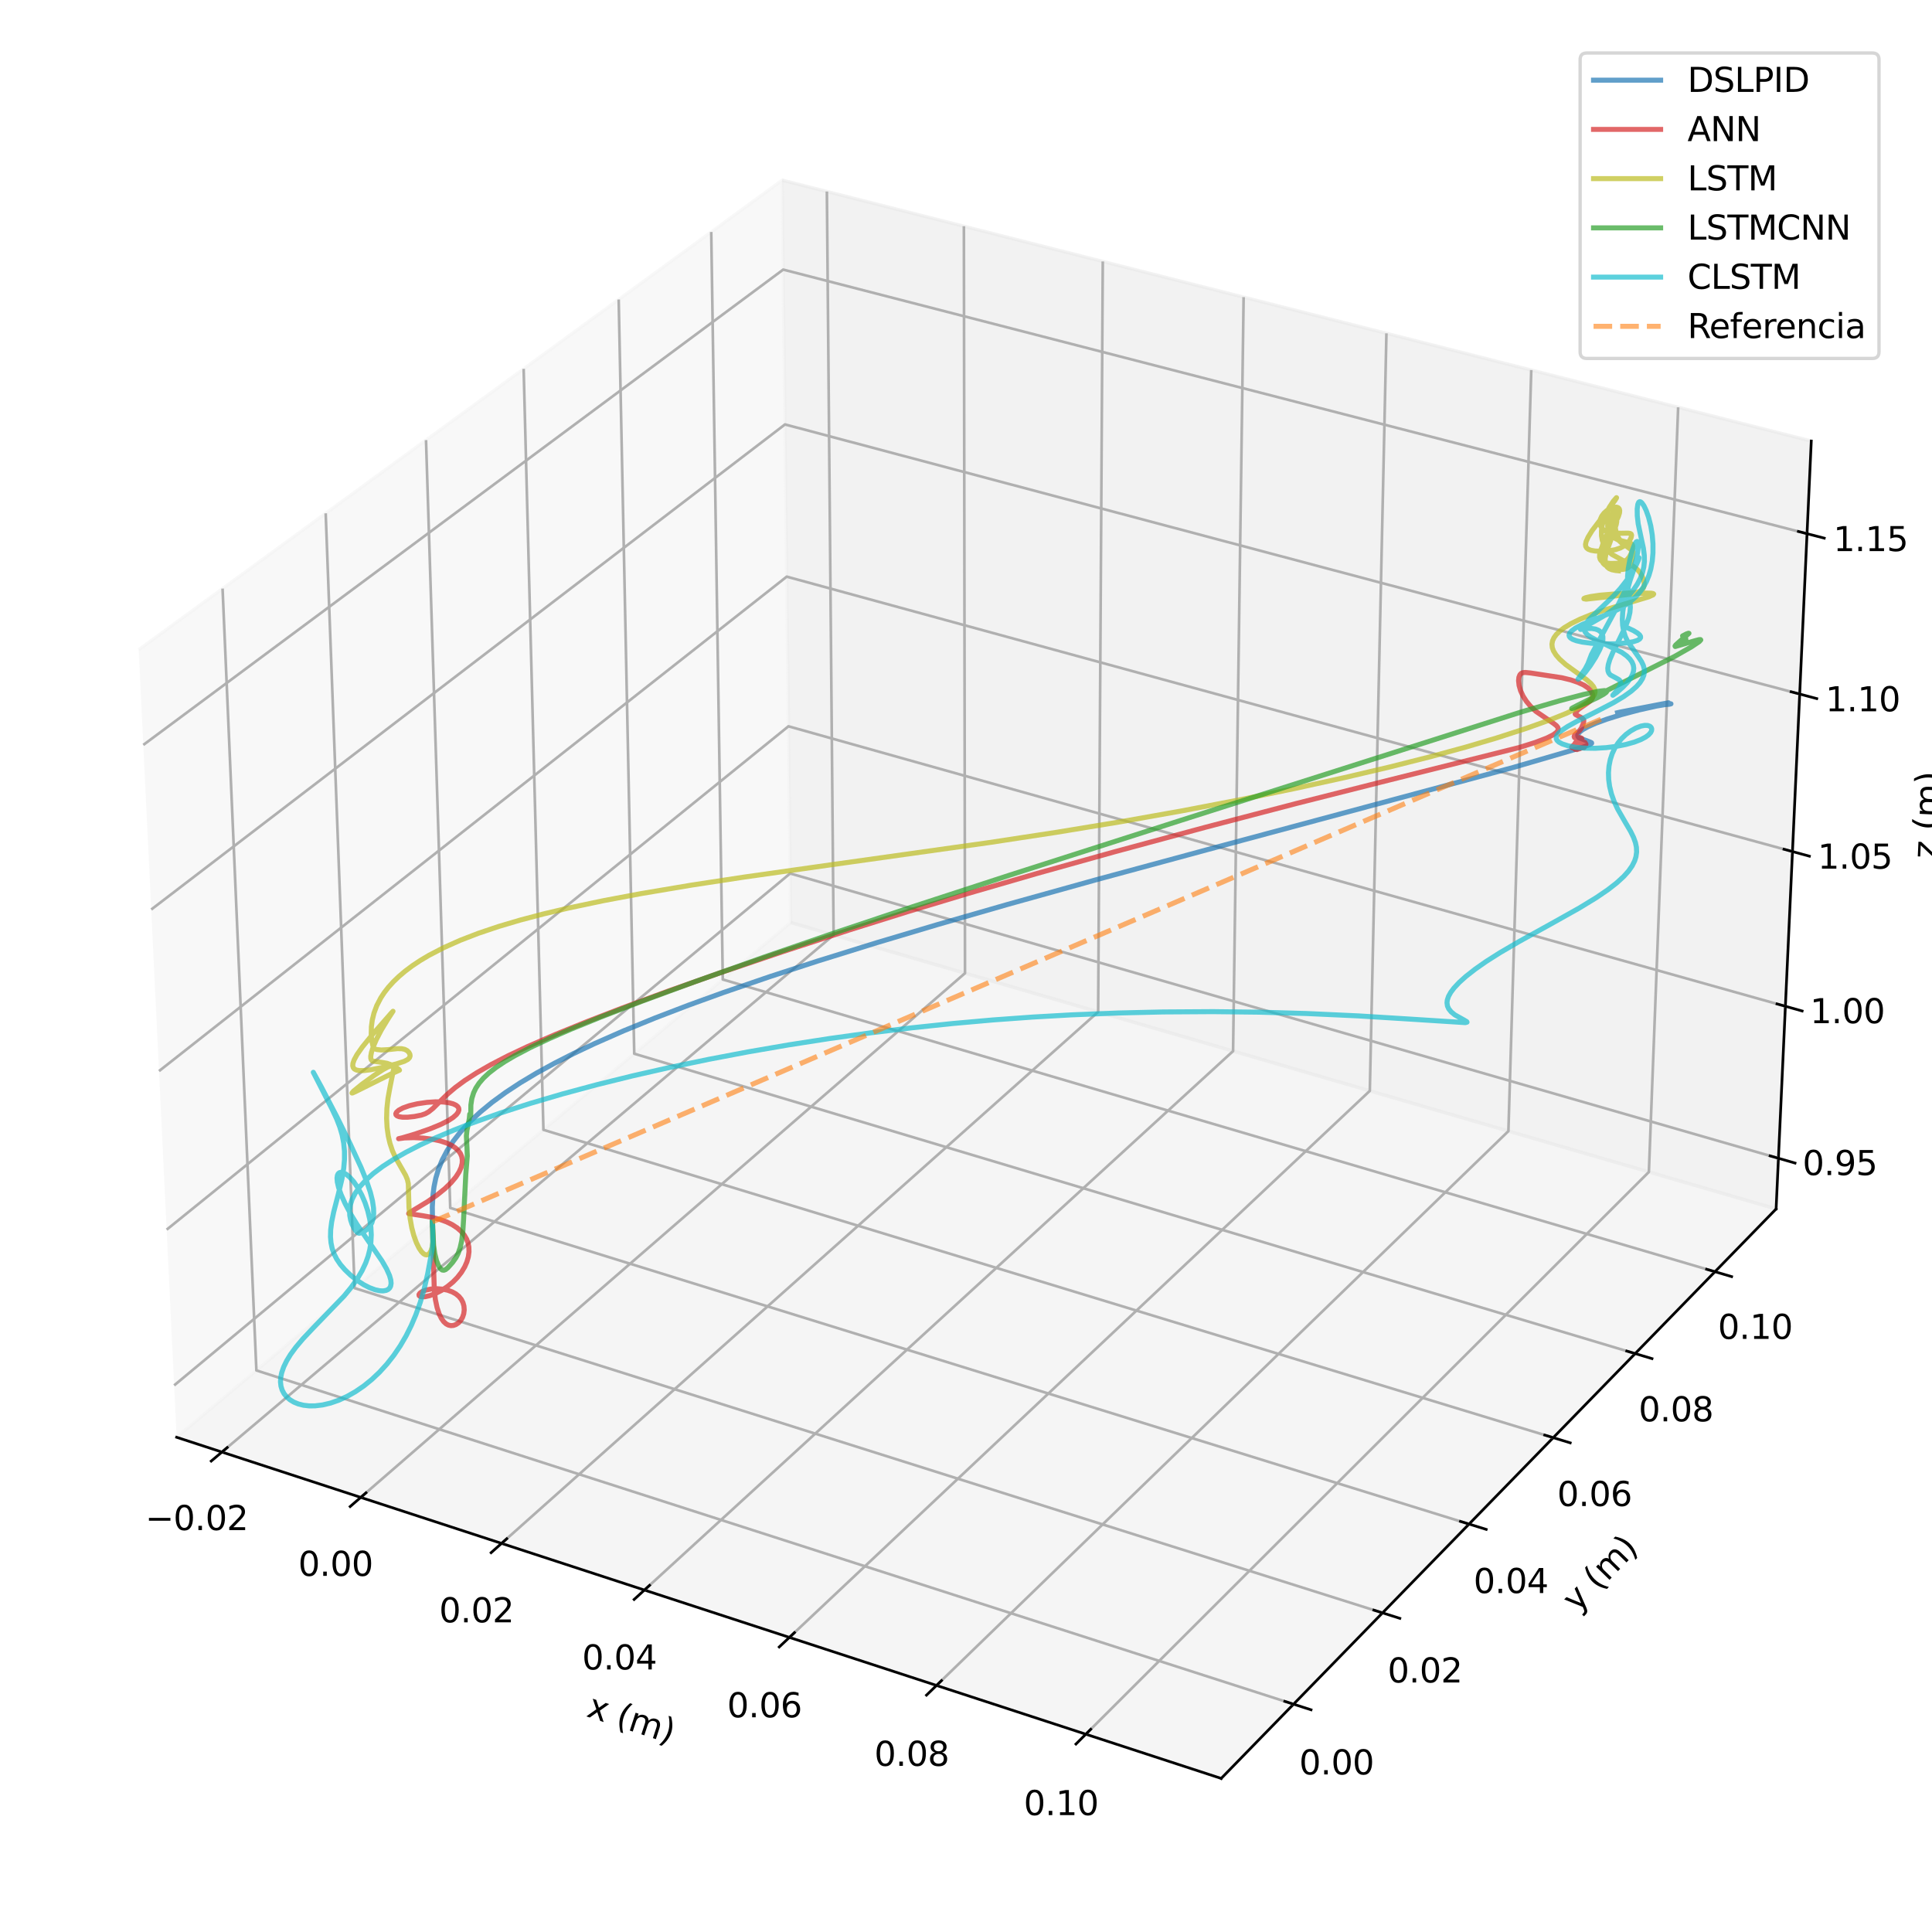 <?xml version="1.0" encoding="utf-8" standalone="no"?>
<!DOCTYPE svg PUBLIC "-//W3C//DTD SVG 1.1//EN"
  "http://www.w3.org/Graphics/SVG/1.1/DTD/svg11.dtd">
<svg height="576pt" version="1.1" viewBox="0 0 576 576" width="576pt" xmlns="http://www.w3.org/2000/svg" xmlns:xlink="http://www.w3.org/1999/xlink">
 <defs>
  <style type="text/css">*{stroke-linecap:butt;stroke-linejoin:round;}</style>
 </defs>
 <g id="figure_1">
  <g id="patch_1">
   <path d="M 0 576 
L 576 576 
L 576 0 
L 0 0 
z
" style="fill:#ffffff;"/>
  </g>
  <g id="patch_2">
   <path d="M 10.8 565.2 
L 565.2 565.2 
L 565.2 10.8 
L 10.8 10.8 
z
" style="fill:#ffffff;"/>
  </g>
  <g id="pane3d_1">
   <g id="patch_3">
    <path d="M 52.661 428.503 
L 235.742 275.041 
L 233.197 53.721 
L 41.355 193.719 
" style="fill:#f2f2f2;opacity:0.5;stroke:#f2f2f2;stroke-linejoin:miter;"/>
   </g>
  </g>
  <g id="pane3d_2">
   <g id="patch_4">
    <path d="M 235.742 275.041 
L 529.522 360.431 
L 540.006 131.488 
L 233.197 53.721 
" style="fill:#e6e6e6;opacity:0.5;stroke:#e6e6e6;stroke-linejoin:miter;"/>
   </g>
  </g>
  <g id="pane3d_3">
   <g id="patch_5">
    <path d="M 52.661 428.503 
L 364.082 530.213 
L 529.522 360.431 
L 235.742 275.041 
" style="fill:#ececec;opacity:0.5;stroke:#ececec;stroke-linejoin:miter;"/>
   </g>
  </g>
  <g id="axis3d_1">
   <g id="line2d_1">
    <path d="M 52.661 428.503 
L 364.082 530.213 
" style="fill:none;stroke:#000000;stroke-linecap:square;stroke-width:0.8;"/>
   </g>
   <g id="text_1">
    <!-- x (m) -->
    <g transform="translate(174.526 511.625)rotate(-341.913)scale(0.1 -0.1)">
     <defs>
      <path d="M 3513 3500 
L 2247 1797 
L 3578 0 
L 2900 0 
L 1881 1375 
L 863 0 
L 184 0 
L 1544 1831 
L 300 3500 
L 978 3500 
L 1906 2253 
L 2834 3500 
L 3513 3500 
z
" id="DejaVuSans-78" transform="scale(0.016)"/>
      <path id="DejaVuSans-20" transform="scale(0.016)"/>
      <path d="M 1984 4856 
Q 1566 4138 1362 3434 
Q 1159 2731 1159 2009 
Q 1159 1288 1364 580 
Q 1569 -128 1984 -844 
L 1484 -844 
Q 1016 -109 783 600 
Q 550 1309 550 2009 
Q 550 2706 781 3412 
Q 1013 4119 1484 4856 
L 1984 4856 
z
" id="DejaVuSans-28" transform="scale(0.016)"/>
      <path d="M 3328 2828 
Q 3544 3216 3844 3400 
Q 4144 3584 4550 3584 
Q 5097 3584 5394 3201 
Q 5691 2819 5691 2113 
L 5691 0 
L 5113 0 
L 5113 2094 
Q 5113 2597 4934 2840 
Q 4756 3084 4391 3084 
Q 3944 3084 3684 2787 
Q 3425 2491 3425 1978 
L 3425 0 
L 2847 0 
L 2847 2094 
Q 2847 2600 2669 2842 
Q 2491 3084 2119 3084 
Q 1678 3084 1418 2786 
Q 1159 2488 1159 1978 
L 1159 0 
L 581 0 
L 581 3500 
L 1159 3500 
L 1159 2956 
Q 1356 3278 1631 3431 
Q 1906 3584 2284 3584 
Q 2666 3584 2933 3390 
Q 3200 3197 3328 2828 
z
" id="DejaVuSans-6d" transform="scale(0.016)"/>
      <path d="M 513 4856 
L 1013 4856 
Q 1481 4119 1714 3412 
Q 1947 2706 1947 2009 
Q 1947 1309 1714 600 
Q 1481 -109 1013 -844 
L 513 -844 
Q 928 -128 1133 580 
Q 1338 1288 1338 2009 
Q 1338 2731 1133 3434 
Q 928 4138 513 4856 
z
" id="DejaVuSans-29" transform="scale(0.016)"/>
     </defs>
     <use xlink:href="#DejaVuSans-78"/>
     <use x="59.18" xlink:href="#DejaVuSans-20"/>
     <use x="90.967" xlink:href="#DejaVuSans-28"/>
     <use x="129.98" xlink:href="#DejaVuSans-6d"/>
     <use x="227.393" xlink:href="#DejaVuSans-29"/>
    </g>
   </g>
   <g id="Line3DCollection_1">
    <path d="M 66.157 432.91 
L 248.527 278.757 
L 246.522 57.098 
" style="fill:none;stroke:#b0b0b0;stroke-width:0.8;"/>
    <path d="M 107.543 446.427 
L 287.703 290.144 
L 287.369 67.452 
" style="fill:none;stroke:#b0b0b0;stroke-width:0.8;"/>
    <path d="M 149.527 460.139 
L 327.399 301.682 
L 328.78 77.948 
" style="fill:none;stroke:#b0b0b0;stroke-width:0.8;"/>
    <path d="M 192.124 474.051 
L 367.625 313.374 
L 370.769 88.591 
" style="fill:none;stroke:#b0b0b0;stroke-width:0.8;"/>
    <path d="M 235.345 488.167 
L 408.392 325.223 
L 413.347 99.384 
" style="fill:none;stroke:#b0b0b0;stroke-width:0.8;"/>
    <path d="M 279.205 502.492 
L 449.71 337.233 
L 456.526 110.328 
" style="fill:none;stroke:#b0b0b0;stroke-width:0.8;"/>
    <path d="M 323.719 517.03 
L 491.591 349.406 
L 500.32 121.429 
" style="fill:none;stroke:#b0b0b0;stroke-width:0.8;"/>
   </g>
   <g id="xtick_1">
    <g id="line2d_2">
     <path d="M 67.745 431.568 
L 62.974 435.601 
" style="fill:none;stroke:#000000;stroke-linecap:square;stroke-width:0.8;"/>
    </g>
    <g id="text_2">
     <!-- −0.02 -->
     <g transform="translate(43.317 456.172)scale(0.1 -0.1)">
      <defs>
       <path d="M 678 2272 
L 4684 2272 
L 4684 1741 
L 678 1741 
L 678 2272 
z
" id="DejaVuSans-2212" transform="scale(0.016)"/>
       <path d="M 2034 4250 
Q 1547 4250 1301 3770 
Q 1056 3291 1056 2328 
Q 1056 1369 1301 889 
Q 1547 409 2034 409 
Q 2525 409 2770 889 
Q 3016 1369 3016 2328 
Q 3016 3291 2770 3770 
Q 2525 4250 2034 4250 
z
M 2034 4750 
Q 2819 4750 3233 4129 
Q 3647 3509 3647 2328 
Q 3647 1150 3233 529 
Q 2819 -91 2034 -91 
Q 1250 -91 836 529 
Q 422 1150 422 2328 
Q 422 3509 836 4129 
Q 1250 4750 2034 4750 
z
" id="DejaVuSans-30" transform="scale(0.016)"/>
       <path d="M 684 794 
L 1344 794 
L 1344 0 
L 684 0 
L 684 794 
z
" id="DejaVuSans-2e" transform="scale(0.016)"/>
       <path d="M 1228 531 
L 3431 531 
L 3431 0 
L 469 0 
L 469 531 
Q 828 903 1448 1529 
Q 2069 2156 2228 2338 
Q 2531 2678 2651 2914 
Q 2772 3150 2772 3378 
Q 2772 3750 2511 3984 
Q 2250 4219 1831 4219 
Q 1534 4219 1204 4116 
Q 875 4013 500 3803 
L 500 4441 
Q 881 4594 1212 4672 
Q 1544 4750 1819 4750 
Q 2544 4750 2975 4387 
Q 3406 4025 3406 3419 
Q 3406 3131 3298 2873 
Q 3191 2616 2906 2266 
Q 2828 2175 2409 1742 
Q 1991 1309 1228 531 
z
" id="DejaVuSans-32" transform="scale(0.016)"/>
      </defs>
      <use xlink:href="#DejaVuSans-2212"/>
      <use x="83.789" xlink:href="#DejaVuSans-30"/>
      <use x="147.412" xlink:href="#DejaVuSans-2e"/>
      <use x="179.199" xlink:href="#DejaVuSans-30"/>
      <use x="242.822" xlink:href="#DejaVuSans-32"/>
     </g>
    </g>
   </g>
   <g id="xtick_2">
    <g id="line2d_3">
     <path d="M 109.112 445.066 
L 104.397 449.156 
" style="fill:none;stroke:#000000;stroke-linecap:square;stroke-width:0.8;"/>
    </g>
    <g id="text_3">
     <!-- 0.00 -->
     <g transform="translate(88.913 469.825)scale(0.1 -0.1)">
      <use xlink:href="#DejaVuSans-30"/>
      <use x="63.623" xlink:href="#DejaVuSans-2e"/>
      <use x="95.41" xlink:href="#DejaVuSans-30"/>
      <use x="159.033" xlink:href="#DejaVuSans-30"/>
     </g>
    </g>
   </g>
   <g id="xtick_3">
    <g id="line2d_4">
     <path d="M 151.078 458.758 
L 146.419 462.908 
" style="fill:none;stroke:#000000;stroke-linecap:square;stroke-width:0.8;"/>
    </g>
    <g id="text_4">
     <!-- 0.02 -->
     <g transform="translate(130.919 483.677)scale(0.1 -0.1)">
      <use xlink:href="#DejaVuSans-30"/>
      <use x="63.623" xlink:href="#DejaVuSans-2e"/>
      <use x="95.41" xlink:href="#DejaVuSans-30"/>
      <use x="159.033" xlink:href="#DejaVuSans-32"/>
     </g>
    </g>
   </g>
   <g id="xtick_4">
    <g id="line2d_5">
     <path d="M 193.655 472.65 
L 189.055 476.86 
" style="fill:none;stroke:#000000;stroke-linecap:square;stroke-width:0.8;"/>
    </g>
    <g id="text_5">
     <!-- 0.04 -->
     <g transform="translate(173.538 497.73)scale(0.1 -0.1)">
      <defs>
       <path d="M 2419 4116 
L 825 1625 
L 2419 1625 
L 2419 4116 
z
M 2253 4666 
L 3047 4666 
L 3047 1625 
L 3713 1625 
L 3713 1100 
L 3047 1100 
L 3047 0 
L 2419 0 
L 2419 1100 
L 313 1100 
L 313 1709 
L 2253 4666 
z
" id="DejaVuSans-34" transform="scale(0.016)"/>
      </defs>
      <use xlink:href="#DejaVuSans-30"/>
      <use x="63.623" xlink:href="#DejaVuSans-2e"/>
      <use x="95.41" xlink:href="#DejaVuSans-30"/>
      <use x="159.033" xlink:href="#DejaVuSans-34"/>
     </g>
    </g>
   </g>
   <g id="xtick_5">
    <g id="line2d_6">
     <path d="M 236.855 486.745 
L 232.318 491.018 
" style="fill:none;stroke:#000000;stroke-linecap:square;stroke-width:0.8;"/>
    </g>
    <g id="text_6">
     <!-- 0.06 -->
     <g transform="translate(216.784 511.99)scale(0.1 -0.1)">
      <defs>
       <path d="M 2113 2584 
Q 1688 2584 1439 2293 
Q 1191 2003 1191 1497 
Q 1191 994 1439 701 
Q 1688 409 2113 409 
Q 2538 409 2786 701 
Q 3034 994 3034 1497 
Q 3034 2003 2786 2293 
Q 2538 2584 2113 2584 
z
M 3366 4563 
L 3366 3988 
Q 3128 4100 2886 4159 
Q 2644 4219 2406 4219 
Q 1781 4219 1451 3797 
Q 1122 3375 1075 2522 
Q 1259 2794 1537 2939 
Q 1816 3084 2150 3084 
Q 2853 3084 3261 2657 
Q 3669 2231 3669 1497 
Q 3669 778 3244 343 
Q 2819 -91 2113 -91 
Q 1303 -91 875 529 
Q 447 1150 447 2328 
Q 447 3434 972 4092 
Q 1497 4750 2381 4750 
Q 2619 4750 2861 4703 
Q 3103 4656 3366 4563 
z
" id="DejaVuSans-36" transform="scale(0.016)"/>
      </defs>
      <use xlink:href="#DejaVuSans-30"/>
      <use x="63.623" xlink:href="#DejaVuSans-2e"/>
      <use x="95.41" xlink:href="#DejaVuSans-30"/>
      <use x="159.033" xlink:href="#DejaVuSans-36"/>
     </g>
    </g>
   </g>
   <g id="xtick_6">
    <g id="line2d_7">
     <path d="M 280.695 501.049 
L 276.221 505.385 
" style="fill:none;stroke:#000000;stroke-linecap:square;stroke-width:0.8;"/>
    </g>
    <g id="text_7">
     <!-- 0.08 -->
     <g transform="translate(260.67 526.462)scale(0.1 -0.1)">
      <defs>
       <path d="M 2034 2216 
Q 1584 2216 1326 1975 
Q 1069 1734 1069 1313 
Q 1069 891 1326 650 
Q 1584 409 2034 409 
Q 2484 409 2743 651 
Q 3003 894 3003 1313 
Q 3003 1734 2745 1975 
Q 2488 2216 2034 2216 
z
M 1403 2484 
Q 997 2584 770 2862 
Q 544 3141 544 3541 
Q 544 4100 942 4425 
Q 1341 4750 2034 4750 
Q 2731 4750 3128 4425 
Q 3525 4100 3525 3541 
Q 3525 3141 3298 2862 
Q 3072 2584 2669 2484 
Q 3125 2378 3379 2068 
Q 3634 1759 3634 1313 
Q 3634 634 3220 271 
Q 2806 -91 2034 -91 
Q 1263 -91 848 271 
Q 434 634 434 1313 
Q 434 1759 690 2068 
Q 947 2378 1403 2484 
z
M 1172 3481 
Q 1172 3119 1398 2916 
Q 1625 2713 2034 2713 
Q 2441 2713 2670 2916 
Q 2900 3119 2900 3481 
Q 2900 3844 2670 4047 
Q 2441 4250 2034 4250 
Q 1625 4250 1398 4047 
Q 1172 3844 1172 3481 
z
" id="DejaVuSans-38" transform="scale(0.016)"/>
      </defs>
      <use xlink:href="#DejaVuSans-30"/>
      <use x="63.623" xlink:href="#DejaVuSans-2e"/>
      <use x="95.41" xlink:href="#DejaVuSans-30"/>
      <use x="159.033" xlink:href="#DejaVuSans-38"/>
     </g>
    </g>
   </g>
   <g id="xtick_7">
    <g id="line2d_8">
     <path d="M 325.186 515.565 
L 320.779 519.967 
" style="fill:none;stroke:#000000;stroke-linecap:square;stroke-width:0.8;"/>
    </g>
    <g id="text_8">
     <!-- 0.10 -->
     <g transform="translate(305.211 541.149)scale(0.1 -0.1)">
      <defs>
       <path d="M 794 531 
L 1825 531 
L 1825 4091 
L 703 3866 
L 703 4441 
L 1819 4666 
L 2450 4666 
L 2450 531 
L 3481 531 
L 3481 0 
L 794 0 
L 794 531 
z
" id="DejaVuSans-31" transform="scale(0.016)"/>
      </defs>
      <use xlink:href="#DejaVuSans-30"/>
      <use x="63.623" xlink:href="#DejaVuSans-2e"/>
      <use x="95.41" xlink:href="#DejaVuSans-31"/>
      <use x="159.033" xlink:href="#DejaVuSans-30"/>
     </g>
    </g>
   </g>
  </g>
  <g id="axis3d_2">
   <g id="line2d_9">
    <path d="M 529.522 360.431 
L 364.082 530.213 
" style="fill:none;stroke:#000000;stroke-linecap:square;stroke-width:0.8;"/>
   </g>
   <g id="text_9">
    <!-- y (m) -->
    <g transform="translate(470.139 480.979)rotate(-45.742)scale(0.1 -0.1)">
     <defs>
      <path d="M 2059 -325 
Q 1816 -950 1584 -1140 
Q 1353 -1331 966 -1331 
L 506 -1331 
L 506 -850 
L 844 -850 
Q 1081 -850 1212 -737 
Q 1344 -625 1503 -206 
L 1606 56 
L 191 3500 
L 800 3500 
L 1894 763 
L 2988 3500 
L 3597 3500 
L 2059 -325 
z
" id="DejaVuSans-79" transform="scale(0.016)"/>
     </defs>
     <use xlink:href="#DejaVuSans-79"/>
     <use x="59.18" xlink:href="#DejaVuSans-20"/>
     <use x="90.967" xlink:href="#DejaVuSans-28"/>
     <use x="129.98" xlink:href="#DejaVuSans-6d"/>
     <use x="227.393" xlink:href="#DejaVuSans-29"/>
    </g>
   </g>
   <g id="Line3DCollection_2">
    <path d="M 66.354 175.475 
L 76.44 408.57 
L 385.653 508.076 
" style="fill:none;stroke:#b0b0b0;stroke-width:0.8;"/>
    <path d="M 97.102 153.037 
L 105.719 384.029 
L 412.178 480.855 
" style="fill:none;stroke:#b0b0b0;stroke-width:0.8;"/>
    <path d="M 127.011 131.21 
L 134.234 360.127 
L 437.975 454.38 
" style="fill:none;stroke:#b0b0b0;stroke-width:0.8;"/>
    <path d="M 156.118 109.97 
L 162.016 336.84 
L 463.075 428.621 
" style="fill:none;stroke:#b0b0b0;stroke-width:0.8;"/>
    <path d="M 184.452 89.293 
L 189.091 314.144 
L 487.505 403.551 
" style="fill:none;stroke:#b0b0b0;stroke-width:0.8;"/>
    <path d="M 212.045 69.157 
L 215.487 292.018 
L 511.291 379.14 
" style="fill:none;stroke:#b0b0b0;stroke-width:0.8;"/>
   </g>
   <g id="xtick_8">
    <g id="line2d_10">
     <path d="M 383.047 507.238 
L 390.869 509.755 
" style="fill:none;stroke:#000000;stroke-linecap:square;stroke-width:0.8;"/>
    </g>
    <g id="text_10">
     <!-- 0.00 -->
     <g transform="translate(387.331 529.02)scale(0.1 -0.1)">
      <use xlink:href="#DejaVuSans-30"/>
      <use x="63.623" xlink:href="#DejaVuSans-2e"/>
      <use x="95.41" xlink:href="#DejaVuSans-30"/>
      <use x="159.033" xlink:href="#DejaVuSans-30"/>
     </g>
    </g>
   </g>
   <g id="xtick_9">
    <g id="line2d_11">
     <path d="M 409.598 480.039 
L 417.344 482.487 
" style="fill:none;stroke:#000000;stroke-linecap:square;stroke-width:0.8;"/>
    </g>
    <g id="text_11">
     <!-- 0.02 -->
     <g transform="translate(413.686 501.605)scale(0.1 -0.1)">
      <use xlink:href="#DejaVuSans-30"/>
      <use x="63.623" xlink:href="#DejaVuSans-2e"/>
      <use x="95.41" xlink:href="#DejaVuSans-30"/>
      <use x="159.033" xlink:href="#DejaVuSans-32"/>
     </g>
    </g>
   </g>
   <g id="xtick_10">
    <g id="line2d_12">
     <path d="M 435.42 453.587 
L 443.093 455.968 
" style="fill:none;stroke:#000000;stroke-linecap:square;stroke-width:0.8;"/>
    </g>
    <g id="text_12">
     <!-- 0.04 -->
     <g transform="translate(439.317 474.943)scale(0.1 -0.1)">
      <use xlink:href="#DejaVuSans-30"/>
      <use x="63.623" xlink:href="#DejaVuSans-2e"/>
      <use x="95.41" xlink:href="#DejaVuSans-30"/>
      <use x="159.033" xlink:href="#DejaVuSans-34"/>
     </g>
    </g>
   </g>
   <g id="xtick_11">
    <g id="line2d_13">
     <path d="M 460.544 427.85 
L 468.144 430.167 
" style="fill:none;stroke:#000000;stroke-linecap:square;stroke-width:0.8;"/>
    </g>
    <g id="text_13">
     <!-- 0.06 -->
     <g transform="translate(464.255 449.002)scale(0.1 -0.1)">
      <use xlink:href="#DejaVuSans-30"/>
      <use x="63.623" xlink:href="#DejaVuSans-2e"/>
      <use x="95.41" xlink:href="#DejaVuSans-30"/>
      <use x="159.033" xlink:href="#DejaVuSans-36"/>
     </g>
    </g>
   </g>
   <g id="xtick_12">
    <g id="line2d_14">
     <path d="M 484.997 402.8 
L 492.525 405.055 
" style="fill:none;stroke:#000000;stroke-linecap:square;stroke-width:0.8;"/>
    </g>
    <g id="text_14">
     <!-- 0.08 -->
     <g transform="translate(488.527 423.753)scale(0.1 -0.1)">
      <use xlink:href="#DejaVuSans-30"/>
      <use x="63.623" xlink:href="#DejaVuSans-2e"/>
      <use x="95.41" xlink:href="#DejaVuSans-30"/>
      <use x="159.033" xlink:href="#DejaVuSans-38"/>
     </g>
    </g>
   </g>
   <g id="xtick_13">
    <g id="line2d_15">
     <path d="M 508.807 378.409 
L 516.264 380.605 
" style="fill:none;stroke:#000000;stroke-linecap:square;stroke-width:0.8;"/>
    </g>
    <g id="text_15">
     <!-- 0.10 -->
     <g transform="translate(512.159 399.171)scale(0.1 -0.1)">
      <use xlink:href="#DejaVuSans-30"/>
      <use x="63.623" xlink:href="#DejaVuSans-2e"/>
      <use x="95.41" xlink:href="#DejaVuSans-31"/>
      <use x="159.033" xlink:href="#DejaVuSans-30"/>
     </g>
    </g>
   </g>
  </g>
  <g id="axis3d_3">
   <g id="line2d_16">
    <path d="M 529.522 360.431 
L 540.006 131.488 
" style="fill:none;stroke:#000000;stroke-linecap:square;stroke-width:0.8;"/>
   </g>
   <g id="text_16">
    <!-- z (m) -->
    <g transform="translate(577.327 256.137)rotate(-87.378)scale(0.1 -0.1)">
     <defs>
      <path d="M 353 3500 
L 3084 3500 
L 3084 2975 
L 922 459 
L 3084 459 
L 3084 0 
L 275 0 
L 275 525 
L 2438 3041 
L 353 3041 
L 353 3500 
z
" id="DejaVuSans-7a" transform="scale(0.016)"/>
     </defs>
     <use xlink:href="#DejaVuSans-7a"/>
     <use x="52.49" xlink:href="#DejaVuSans-20"/>
     <use x="84.277" xlink:href="#DejaVuSans-28"/>
     <use x="123.291" xlink:href="#DejaVuSans-6d"/>
     <use x="220.703" xlink:href="#DejaVuSans-29"/>
    </g>
   </g>
   <g id="Line3DCollection_3">
    <path d="M 530.213 345.324 
L 235.574 260.408 
L 51.916 413.035 
" style="fill:none;stroke:#b0b0b0;stroke-width:0.8;"/>
    <path d="M 532.289 300.006 
L 235.069 216.537 
L 49.681 366.613 
" style="fill:none;stroke:#b0b0b0;stroke-width:0.8;"/>
    <path d="M 534.401 253.88 
L 234.556 171.921 
L 47.404 319.332 
" style="fill:none;stroke:#b0b0b0;stroke-width:0.8;"/>
    <path d="M 536.551 206.923 
L 234.034 126.541 
L 45.084 271.166 
" style="fill:none;stroke:#b0b0b0;stroke-width:0.8;"/>
    <path d="M 538.741 159.114 
L 233.504 80.377 
L 42.721 222.092 
" style="fill:none;stroke:#b0b0b0;stroke-width:0.8;"/>
   </g>
   <g id="xtick_14">
    <g id="line2d_17">
     <path d="M 527.74 344.611 
L 535.166 346.751 
" style="fill:none;stroke:#000000;stroke-linecap:square;stroke-width:0.8;"/>
    </g>
    <g id="text_17">
     <!-- 0.95 -->
     <g transform="translate(537.411 350.328)scale(0.1 -0.1)">
      <defs>
       <path d="M 703 97 
L 703 672 
Q 941 559 1184 500 
Q 1428 441 1663 441 
Q 2288 441 2617 861 
Q 2947 1281 2994 2138 
Q 2813 1869 2534 1725 
Q 2256 1581 1919 1581 
Q 1219 1581 811 2004 
Q 403 2428 403 3163 
Q 403 3881 828 4315 
Q 1253 4750 1959 4750 
Q 2769 4750 3195 4129 
Q 3622 3509 3622 2328 
Q 3622 1225 3098 567 
Q 2575 -91 1691 -91 
Q 1453 -91 1209 -44 
Q 966 3 703 97 
z
M 1959 2075 
Q 2384 2075 2632 2365 
Q 2881 2656 2881 3163 
Q 2881 3666 2632 3958 
Q 2384 4250 1959 4250 
Q 1534 4250 1286 3958 
Q 1038 3666 1038 3163 
Q 1038 2656 1286 2365 
Q 1534 2075 1959 2075 
z
" id="DejaVuSans-39" transform="scale(0.016)"/>
       <path d="M 691 4666 
L 3169 4666 
L 3169 4134 
L 1269 4134 
L 1269 2991 
Q 1406 3038 1543 3061 
Q 1681 3084 1819 3084 
Q 2600 3084 3056 2656 
Q 3513 2228 3513 1497 
Q 3513 744 3044 326 
Q 2575 -91 1722 -91 
Q 1428 -91 1123 -41 
Q 819 9 494 109 
L 494 744 
Q 775 591 1075 516 
Q 1375 441 1709 441 
Q 2250 441 2565 725 
Q 2881 1009 2881 1497 
Q 2881 1984 2565 2268 
Q 2250 2553 1709 2553 
Q 1456 2553 1204 2497 
Q 953 2441 691 2322 
L 691 4666 
z
" id="DejaVuSans-35" transform="scale(0.016)"/>
      </defs>
      <use xlink:href="#DejaVuSans-30"/>
      <use x="63.623" xlink:href="#DejaVuSans-2e"/>
      <use x="95.41" xlink:href="#DejaVuSans-39"/>
      <use x="159.033" xlink:href="#DejaVuSans-35"/>
     </g>
    </g>
   </g>
   <g id="xtick_15">
    <g id="line2d_18">
     <path d="M 529.793 299.305 
L 537.286 301.41 
" style="fill:none;stroke:#000000;stroke-linecap:square;stroke-width:0.8;"/>
    </g>
    <g id="text_18">
     <!-- 1.00 -->
     <g transform="translate(539.645 305.053)scale(0.1 -0.1)">
      <use xlink:href="#DejaVuSans-31"/>
      <use x="63.623" xlink:href="#DejaVuSans-2e"/>
      <use x="95.41" xlink:href="#DejaVuSans-30"/>
      <use x="159.033" xlink:href="#DejaVuSans-30"/>
     </g>
    </g>
   </g>
   <g id="xtick_16">
    <g id="line2d_19">
     <path d="M 531.882 253.191 
L 539.445 255.259 
" style="fill:none;stroke:#000000;stroke-linecap:square;stroke-width:0.8;"/>
    </g>
    <g id="text_19">
     <!-- 1.05 -->
     <g transform="translate(541.919 258.972)scale(0.1 -0.1)">
      <use xlink:href="#DejaVuSans-31"/>
      <use x="63.623" xlink:href="#DejaVuSans-2e"/>
      <use x="95.41" xlink:href="#DejaVuSans-30"/>
      <use x="159.033" xlink:href="#DejaVuSans-35"/>
     </g>
    </g>
   </g>
   <g id="xtick_17">
    <g id="line2d_20">
     <path d="M 534.009 206.248 
L 541.642 208.276 
" style="fill:none;stroke:#000000;stroke-linecap:square;stroke-width:0.8;"/>
    </g>
    <g id="text_20">
     <!-- 1.10 -->
     <g transform="translate(544.233 212.062)scale(0.1 -0.1)">
      <use xlink:href="#DejaVuSans-31"/>
      <use x="63.623" xlink:href="#DejaVuSans-2e"/>
      <use x="95.41" xlink:href="#DejaVuSans-31"/>
      <use x="159.033" xlink:href="#DejaVuSans-30"/>
     </g>
    </g>
   </g>
   <g id="xtick_18">
    <g id="line2d_21">
     <path d="M 536.174 158.452 
L 543.88 160.44 
" style="fill:none;stroke:#000000;stroke-linecap:square;stroke-width:0.8;"/>
    </g>
    <g id="text_21">
     <!-- 1.15 -->
     <g transform="translate(546.59 164.302)scale(0.1 -0.1)">
      <use xlink:href="#DejaVuSans-31"/>
      <use x="63.623" xlink:href="#DejaVuSans-2e"/>
      <use x="95.41" xlink:href="#DejaVuSans-31"/>
      <use x="159.033" xlink:href="#DejaVuSans-35"/>
     </g>
    </g>
   </g>
  </g>
  <g id="axes_1">
   <g id="line2d_22">
    <path clip-path="url(#p0573e248b3)" d="M 128.947 364.435 
L 128.99 365.744 
L 128.89 359.861 
L 129.089 356.227 
L 129.401 353.802 
L 129.928 351.238 
L 130.727 348.57 
L 131.845 345.826 
L 133.32 343.019 
L 135.175 340.178 
L 137.429 337.309 
L 140.098 334.425 
L 143.195 331.53 
L 146.73 328.627 
L 150.71 325.719 
L 155.137 322.808 
L 160.006 319.898 
L 165.307 316.99 
L 171.027 314.087 
L 177.149 311.189 
L 185.909 307.335 
L 195.307 303.496 
L 205.283 299.676 
L 215.771 295.88 
L 229.493 291.177 
L 243.762 286.532 
L 261.397 281.052 
L 279.347 275.701 
L 300.344 269.659 
L 326.848 262.275 
L 360.176 253.251 
L 451.241 228.78 
L 471.806 222.788 
L 474.022 221.961 
L 474.529 221.597 
L 474.497 221.435 
L 474.122 221.244 
L 470.726 219.951 
L 470.426 219.552 
L 470.376 219.163 
L 470.537 218.735 
L 470.999 218.193 
L 471.881 217.522 
L 473.478 216.632 
L 475.77 215.619 
L 478.996 214.433 
L 483.336 213.078 
L 488.6 211.675 
L 493.859 210.5 
L 497.665 209.856 
L 498.173 209.839 
L 497.689 209.965 
L 496.411 210.069 
L 496.167 209.981 
L 496.183 209.944 
L 496.456 209.788 
L 497.402 209.53 
L 497.465 209.529 
L 495.533 209.88 
L 483.54 212.197 
L 482.255 212.48 
L 482.255 212.48 
" style="fill:none;stroke:#1f77b4;stroke-linecap:square;stroke-opacity:0.7;stroke-width:1.5;"/>
   </g>
   <g id="line2d_23">
    <path clip-path="url(#p0573e248b3)" d="M 128.947 364.435 
L 129.335 379.731 
L 129.482 384.621 
L 129.803 387.442 
L 130.305 389.83 
L 130.922 391.703 
L 131.582 393.058 
L 132.29 394.047 
L 133.008 394.698 
L 133.703 395.064 
L 134.436 395.218 
L 135.185 395.159 
L 135.923 394.896 
L 136.7 394.375 
L 137.376 393.64 
L 137.908 392.727 
L 138.259 391.678 
L 138.403 390.541 
L 138.314 389.371 
L 138.026 388.348 
L 137.528 387.38 
L 136.817 386.506 
L 135.901 385.757 
L 134.809 385.151 
L 133.423 384.649 
L 131.935 384.341 
L 130.254 384.216 
L 128.502 384.314 
L 126.994 384.619 
L 125.848 385.072 
L 125.179 385.546 
L 124.914 385.966 
L 124.961 386.289 
L 125.227 386.501 
L 125.786 386.63 
L 126.73 386.591 
L 128.127 386.277 
L 129.808 385.651 
L 131.661 384.703 
L 133.374 383.581 
L 135.032 382.222 
L 136.388 380.838 
L 137.575 379.316 
L 138.547 377.69 
L 139.193 376.212 
L 139.624 374.713 
L 139.825 373.221 
L 139.781 371.764 
L 139.542 370.566 
L 139.118 369.432 
L 138.399 368.203 
L 137.46 367.089 
L 136.326 366.096 
L 134.835 365.119 
L 133.187 364.308 
L 131.223 363.584 
L 128.802 362.943 
L 126.14 362.469 
L 121.845 361.815 
L 121.861 361.764 
L 122.143 361.492 
L 123.452 360.694 
L 127.576 358.188 
L 130.314 356.266 
L 132.601 354.411 
L 134.482 352.599 
L 135.901 350.911 
L 136.876 349.399 
L 137.467 348.092 
L 137.786 346.826 
L 137.829 345.792 
L 137.655 344.821 
L 137.269 343.919 
L 136.682 343.092 
L 135.765 342.226 
L 134.625 341.473 
L 133.094 340.753 
L 131.15 340.122 
L 128.83 339.628 
L 126.243 339.307 
L 123.391 339.172 
L 120.613 339.257 
L 118.836 339.488 
L 120.052 339.195 
L 123.782 338.088 
L 128.144 336.573 
L 131.39 335.237 
L 133.628 334.104 
L 135.103 333.146 
L 136.067 332.296 
L 136.6 331.576 
L 136.821 330.902 
L 136.755 330.375 
L 136.458 329.903 
L 135.943 329.491 
L 135.088 329.094 
L 133.815 328.759 
L 132.072 328.54 
L 129.857 328.492 
L 127.249 328.662 
L 124.424 329.08 
L 122.069 329.637 
L 120.136 330.319 
L 118.873 330.998 
L 118.198 331.607 
L 117.999 332.047 
L 118.065 332.383 
L 118.349 332.666 
L 118.952 332.916 
L 119.972 333.077 
L 121.491 333.085 
L 123.543 332.869 
L 125.612 332.46 
L 126.812 332.042 
L 127.794 331.489 
L 129.1 330.442 
L 131.324 328.231 
L 133.48 326.143 
L 135.729 324.233 
L 138.572 322.134 
L 142.098 319.855 
L 146.366 317.406 
L 151.401 314.806 
L 157.208 312.064 
L 165.527 308.437 
L 174.973 304.593 
L 185.473 300.543 
L 199.344 295.439 
L 214.439 290.12 
L 233.327 283.73 
L 253.237 277.244 
L 270.811 271.738 
L 288.589 266.377 
L 309.256 260.387 
L 332.302 253.953 
L 359.474 246.616 
L 386.39 239.575 
L 411.452 233.246 
L 452.882 222.875 
L 457.723 221.35 
L 461.137 220.046 
L 463.055 219.081 
L 464.029 218.369 
L 464.447 217.848 
L 464.582 217.361 
L 464.465 216.896 
L 464.018 216.328 
L 463.12 215.634 
L 457.88 212.062 
L 456.282 210.538 
L 455.078 209.089 
L 454.086 207.545 
L 453.349 205.94 
L 452.895 204.361 
L 452.74 202.931 
L 452.837 201.935 
L 453.134 201.179 
L 453.508 200.773 
L 453.999 200.547 
L 454.766 200.483 
L 456.335 200.642 
L 465.664 202.065 
L 468.308 202.707 
L 470.416 203.427 
L 472.182 204.253 
L 473.386 205.044 
L 474.237 205.879 
L 474.681 206.597 
L 474.872 207.275 
L 474.834 207.878 
L 474.543 208.49 
L 473.966 209.107 
L 472.827 209.927 
L 470.552 211.514 
L 469.894 212.279 
L 469.613 212.888 
L 469.736 213.044 
L 471.625 214.029 
L 472.145 214.603 
L 472.18 215.026 
L 471.986 215.849 
L 471.476 217.054 
L 470.947 217.801 
L 470.095 218.546 
L 469.428 219.205 
L 469.315 219.606 
L 469.429 219.908 
L 469.67 220 
L 470.362 219.917 
L 471.098 219.898 
L 471.532 220.09 
L 471.641 220.349 
L 471.494 220.476 
L 469.984 221.078 
L 469.576 221.592 
L 469.494 221.93 
L 470.015 222.198 
L 470.944 222.576 
L 471.092 222.402 
L 471.022 222.138 
L 470.794 222.071 
L 470.171 222.055 
L 469.396 221.916 
L 469.217 222.098 
L 469.188 222.503 
L 469.347 222.799 
L 470.157 223.48 
L 469.977 223.184 
L 469.462 222.241 
L 469.605 222.08 
L 470.492 221.666 
L 471.092 221.637 
L 471.465 221.844 
L 471.682 222.213 
L 471.682 222.633 
L 471.473 222.976 
L 471.044 223.211 
L 470.248 223.368 
L 469.575 223.4 
L 469.607 223.347 
L 470.561 222.417 
L 471.46 221.83 
L 472.168 221.63 
L 472.486 221.724 
L 472.476 221.815 
L 472.439 221.836 
L 470.591 222.774 
L 470.119 223.133 
L 470.107 223.116 
L 470.157 222.957 
L 470.4 222.855 
L 471.511 222.564 
L 471.86 222.149 
L 471.909 221.861 
L 471.893 221.857 
L 471.642 221.946 
L 470.827 222.267 
L 469.538 222.373 
L 468.769 222.52 
L 468.583 222.741 
L 468.684 222.904 
L 468.983 222.958 
L 470.192 222.814 
L 471.226 222.794 
L 472.259 222.93 
L 472.076 222.757 
L 471.272 222.351 
L 470.296 222.104 
L 470.041 222.036 
L 470.072 221.974 
L 470.35 221.802 
L 470.884 221.739 
L 471.428 221.921 
L 471.925 222.307 
L 472.182 222.769 
L 472.049 222.902 
L 471.407 223.014 
L 470.806 222.984 
L 470.643 222.751 
L 470.512 222.128 
L 470.604 221.634 
L 470.795 221.566 
L 471.105 221.815 
L 471.156 222.093 
L 471.015 222.748 
L 470.695 223.265 
L 470.367 223.415 
L 469.858 223.385 
L 469.271 223.141 
L 469.067 222.892 
L 469.213 222.714 
L 470.34 221.955 
L 471.331 221.527 
L 472.054 221.431 
L 472.597 221.559 
L 472.818 221.818 
L 472.788 222.059 
L 472.517 222.252 
L 471.728 222.477 
L 470.229 222.811 
L 470.253 222.679 
L 470.535 222.224 
L 471.023 221.803 
L 471.628 221.601 
L 472.545 221.384 
L 472.508 221.329 
L 472.264 221.296 
L 471.716 221.541 
L 470.594 222.071 
L 469.584 222.162 
L 468.998 222.278 
L 468.997 222.409 
L 469.006 222.418 
L 469.223 222.466 
L 469.763 222.283 
L 470.702 222.031 
L 471.417 222.129 
L 471.634 222.201 
L 471.347 221.984 
L 470.719 221.792 
L 470.19 221.867 
L 469.76 222.005 
L 470.002 222.063 
L 470.448 222.513 
L 470.629 222.759 
L 470.43 222.668 
L 469.984 222.501 
L 469.639 221.719 
L 469.686 221.707 
L 469.742 221.739 
L 470.088 221.865 
L 470.713 221.972 
L 470.941 222.319 
L 470.948 222.694 
L 470.785 222.811 
L 470.379 222.742 
L 469.623 222.392 
L 469.617 222.251 
L 470.083 221.76 
L 470.632 221.488 
L 471.063 221.517 
L 471.362 221.722 
L 471.469 222.052 
L 471.322 222.205 
L 469.967 222.714 
L 469.869 222.597 
L 469.846 222.153 
L 470.005 221.828 
L 470.339 221.697 
L 470.386 221.693 
L 470.386 221.693 
" style="fill:none;stroke:#d62728;stroke-linecap:square;stroke-opacity:0.7;stroke-width:1.5;"/>
   </g>
   <g id="line2d_24">
    <path clip-path="url(#p0573e248b3)" d="M 128.947 364.435 
L 129.03 370.215 
L 128.833 371.863 
L 128.474 372.973 
L 128.05 373.667 
L 127.628 374.017 
L 127.213 374.134 
L 126.753 374.057 
L 126.26 373.771 
L 125.646 373.155 
L 124.929 372.093 
L 124.151 370.507 
L 123.379 368.376 
L 122.757 366.011 
L 122.265 363.264 
L 121.938 360.07 
L 121.838 356.75 
L 121.734 352.9 
L 121.447 351.655 
L 120.925 350.403 
L 119.831 348.48 
L 117.907 345.12 
L 117.004 343.105 
L 116.258 340.866 
L 115.757 338.682 
L 115.4 336.108 
L 115.26 333.438 
L 115.345 330.488 
L 115.681 327.382 
L 116.278 324.096 
L 117.417 318.408 
L 117.265 317.954 
L 116.965 317.779 
L 116.5 317.801 
L 115.672 318.096 
L 114.207 318.885 
L 111.642 320.552 
L 108.022 323.171 
L 105.4 325.302 
L 104.938 325.861 
L 104.948 325.868 
L 105.14 325.838 
L 106.215 325.341 
L 116.825 320.08 
L 119.104 319.062 
L 118.951 318.84 
L 118.211 318.319 
L 116.548 317.419 
L 115.37 317.005 
L 114.045 316.768 
L 111.046 316.35 
L 110.724 316.038 
L 110.553 315.584 
L 110.533 314.887 
L 110.737 313.76 
L 111.271 312.099 
L 112.218 309.888 
L 113.669 307.1 
L 115.592 303.911 
L 117.166 301.497 
L 116.738 301.938 
L 111.141 308.326 
L 108.052 312.115 
L 106.432 314.419 
L 105.585 315.968 
L 105.227 317.012 
L 105.167 317.76 
L 105.342 318.344 
L 105.667 318.717 
L 106.234 319.012 
L 107.109 319.182 
L 108.499 319.18 
L 110.504 318.936 
L 113.688 318.307 
L 118.203 317.178 
L 120.554 316.408 
L 121.582 315.861 
L 122.085 315.344 
L 122.265 314.823 
L 122.211 314.33 
L 121.916 313.755 
L 121.388 313.229 
L 120.658 312.85 
L 119.76 312.657 
L 118.452 312.642 
L 115.784 312.928 
L 113.68 313.04 
L 112.336 312.897 
L 111.65 312.688 
L 111.444 312.462 
L 111.159 311.766 
L 110.848 310.316 
L 110.674 308.381 
L 110.729 306.061 
L 110.992 304.107 
L 111.507 302.01 
L 112.336 299.79 
L 113.535 297.491 
L 114.568 295.92 
L 115.803 294.332 
L 117.252 292.726 
L 118.923 291.118 
L 120.824 289.511 
L 122.961 287.912 
L 125.333 286.336 
L 127.945 284.786 
L 132.313 282.519 
L 137.219 280.332 
L 142.658 278.234 
L 148.617 276.228 
L 155.083 274.312 
L 162.035 272.479 
L 169.447 270.728 
L 179.994 268.506 
L 191.227 266.396 
L 206.101 263.893 
L 221.734 261.507 
L 247.875 257.804 
L 294.906 251.2 
L 314.754 248.177 
L 334.005 245.011 
L 352.417 241.738 
L 369.791 238.412 
L 385.973 235.092 
L 400.849 231.829 
L 414.34 228.662 
L 426.394 225.622 
L 436.993 222.735 
L 446.147 220.029 
L 455.06 217.147 
L 462.171 214.607 
L 466.925 212.692 
L 470.531 210.989 
L 472.726 209.708 
L 473.993 208.761 
L 474.863 207.871 
L 475.37 207.031 
L 475.549 206.229 
L 475.439 205.459 
L 475.077 204.71 
L 474.327 203.794 
L 473.09 202.702 
L 470.803 201.04 
L 466.789 198.127 
L 464.973 196.508 
L 463.902 195.282 
L 463.147 194.059 
L 462.789 193.05 
L 462.694 192.053 
L 462.866 191.072 
L 463.303 190.108 
L 463.995 189.161 
L 464.93 188.234 
L 466.344 187.15 
L 468.348 185.935 
L 471.019 184.621 
L 474.369 183.254 
L 478.704 181.759 
L 484.44 180.053 
L 491.509 177.957 
L 492.849 177.346 
L 493.024 177.098 
L 492.886 176.969 
L 492.346 176.855 
L 490.944 176.818 
L 487.995 176.987 
L 482.69 177.546 
L 472.885 178.631 
L 472.217 178.51 
L 472.264 178.403 
L 472.739 178.2 
L 474.204 177.857 
L 477.007 177.448 
L 480.902 177.122 
L 487.984 176.611 
L 488.928 176.281 
L 489.54 175.862 
L 489.951 175.314 
L 490.167 174.644 
L 490.194 173.865 
L 490.004 172.871 
L 489.535 171.683 
L 488.916 170.668 
L 488.134 169.781 
L 487.094 168.94 
L 485.651 168.078 
L 480.58 165.289 
L 479.526 164.363 
L 478.67 163.299 
L 478.094 162.241 
L 477.696 161.091 
L 477.463 159.712 
L 477.448 158.268 
L 477.664 156.634 
L 478.136 154.865 
L 478.854 153.051 
L 479.825 151.198 
L 481.007 149.413 
L 481.92 148.375 
L 481.947 148.383 
L 481.917 148.487 
L 481.455 149.222 
L 479.632 151.649 
L 474.665 158.195 
L 473.454 160.161 
L 472.877 161.455 
L 472.7 162.305 
L 472.768 162.906 
L 473.042 163.379 
L 473.506 163.743 
L 474.326 164.062 
L 475.586 164.277 
L 477.444 164.349 
L 479.72 164.209 
L 481.574 163.882 
L 483.047 163.388 
L 484.235 162.745 
L 485.131 162.021 
L 485.814 161.208 
L 486.285 160.303 
L 486.439 159.585 
L 486.318 159.218 
L 486.021 159.038 
L 485.396 158.95 
L 483.276 158.984 
L 480.992 158.911 
L 479.541 158.645 
L 478.522 158.229 
L 477.808 157.705 
L 477.307 157.066 
L 477.029 156.341 
L 476.976 155.558 
L 477.14 154.748 
L 477.551 153.861 
L 478.235 152.96 
L 479.095 152.193 
L 480.134 151.574 
L 481.155 151.232 
L 481.96 151.196 
L 482.461 151.376 
L 482.755 151.699 
L 482.89 152.172 
L 482.845 152.875 
L 482.514 153.956 
L 481.785 155.5 
L 480.115 158.407 
L 478.01 162.147 
L 477.233 163.96 
L 476.92 165.183 
L 476.89 166.087 
L 477.09 166.783 
L 477.444 167.247 
L 478.006 167.605 
L 478.867 167.857 
L 480.216 167.984 
L 482.182 167.937 
L 483.536 167.704 
L 484.384 167.352 
L 485.14 166.787 
L 485.781 166.012 
L 486.319 164.982 
L 486.677 163.792 
L 486.763 162.78 
L 486.591 162.282 
L 486.239 161.997 
L 485.556 161.773 
L 482.311 160.928 
L 481.313 160.384 
L 480.545 159.729 
L 479.948 158.948 
L 479.54 158.078 
L 479.317 157.057 
L 479.319 156.021 
L 479.539 154.944 
L 480 153.85 
L 480.604 152.982 
L 481.166 152.529 
L 481.468 152.508 
L 481.609 152.701 
L 481.629 153.143 
L 481.422 154.061 
L 480.814 155.65 
L 479.077 159.369 
L 477.858 162.257 
L 477.327 164.05 
L 477.148 165.39 
L 477.238 166.39 
L 477.519 167.093 
L 477.968 167.618 
L 478.627 168.021 
L 479.576 168.311 
L 481.049 168.503 
L 483.527 168.591 
L 484.476 168.433 
L 485.122 168.09 
L 485.628 167.575 
L 486.084 166.797 
L 486.472 165.677 
L 486.701 164.341 
L 486.651 163.555 
L 486.401 163.113 
L 485.889 162.753 
L 482.981 161.116 
L 482.184 160.28 
L 481.547 159.298 
L 481.105 158.227 
L 480.857 157.033 
L 480.836 155.806 
L 481.03 154.675 
L 481.409 153.733 
L 481.733 153.401 
L 481.839 153.5 
L 481.832 153.923 
L 481.547 154.99 
L 480.74 157.011 
L 478.017 163.425 
L 477.587 165.137 
L 477.494 166.391 
L 477.651 167.309 
L 477.981 167.945 
L 478.465 168.413 
L 479.149 168.766 
L 480.182 169.025 
L 481.876 169.183 
L 483.857 169.167 
L 484.762 168.966 
L 485.373 168.606 
L 485.889 168.027 
L 486.335 167.162 
L 486.683 165.952 
L 486.828 164.649 
L 486.713 163.995 
L 486.411 163.573 
L 485.792 163.172 
L 483.372 161.817 
L 482.499 160.998 
L 481.797 160.023 
L 481.308 158.962 
L 481.049 157.884 
L 481.006 156.794 
L 481.186 155.759 
L 481.512 155.049 
L 481.783 154.854 
L 481.896 154.981 
L 481.917 155.415 
L 481.721 156.38 
L 481.107 158.177 
L 478.569 165.026 
L 478.338 166.435 
L 478.376 167.528 
L 478.623 168.311 
L 479.043 168.887 
L 479.606 169.283 
L 480.411 169.563 
L 481.662 169.729 
L 483.785 169.76 
L 484.767 169.604 
L 485.353 169.294 
L 485.808 168.794 
L 486.21 168.005 
L 486.546 166.836 
L 486.747 165.314 
L 486.66 164.477 
L 486.384 163.997 
L 485.797 163.507 
L 483.797 162.009 
L 482.973 161.049 
L 482.31 159.948 
L 481.854 158.788 
L 481.609 157.581 
L 481.592 156.403 
L 481.786 155.482 
L 481.968 155.242 
L 481.99 155.26 
L 482.02 155.516 
L 481.851 156.392 
L 481.247 158.211 
L 478.824 164.932 
L 478.559 166.488 
L 478.574 167.62 
L 478.793 168.447 
L 479.187 169.07 
L 479.728 169.516 
L 480.516 169.857 
L 481.689 170.092 
L 482.544 170.173 
L 482.544 170.173 
" style="fill:none;stroke:#bcbd22;stroke-linecap:square;stroke-opacity:0.7;stroke-width:1.5;"/>
   </g>
   <g id="line2d_25">
    <path clip-path="url(#p0573e248b3)" d="M 128.947 364.435 
L 129.274 371.268 
L 129.631 373.801 
L 130.144 375.843 
L 130.775 377.412 
L 131.364 378.29 
L 131.838 378.638 
L 132.332 378.705 
L 132.836 378.517 
L 133.511 377.969 
L 134.92 376.392 
L 135.944 374.943 
L 136.612 373.627 
L 137.188 371.97 
L 137.642 369.93 
L 137.977 367.316 
L 138.212 363.569 
L 138.866 350.174 
L 139.317 344.625 
L 139.232 342.351 
L 139.05 338.649 
L 139.225 336.916 
L 139.669 334.915 
L 139.92 333.473 
L 140.04 332.177 
L 140.061 332.159 
L 140.116 332.262 
L 140.348 332.549 
L 140.347 332.458 
L 140.385 329.436 
L 140.673 327.509 
L 141.213 325.772 
L 141.883 324.38 
L 142.84 322.929 
L 144.135 321.423 
L 145.813 319.858 
L 147.91 318.229 
L 150.45 316.53 
L 153.451 314.758 
L 158.181 312.276 
L 163.738 309.654 
L 170.094 306.888 
L 179.099 303.221 
L 191.337 298.514 
L 207.37 292.614 
L 227.619 285.416 
L 249.4 277.92 
L 272.161 270.315 
L 301.161 260.865 
L 351.905 244.624 
L 453.823 212.177 
L 465.051 208.899 
L 472.108 207.043 
L 476.5 206.102 
L 478.369 205.891 
L 478.967 205.989 
L 479.04 206.154 
L 478.822 206.454 
L 478.044 207.013 
L 476.068 208.085 
L 472.61 209.683 
L 468.859 211.187 
L 468.58 211.239 
L 468.728 211.119 
L 470.272 210.306 
L 499.198 195.741 
L 504.348 192.804 
L 506.613 191.286 
L 507.061 190.785 
L 506.961 190.68 
L 506.539 190.704 
L 505.183 191.065 
L 499.453 192.75 
L 499.389 192.606 
L 499.603 192.289 
L 500.491 191.48 
L 503.537 188.819 
L 503.394 188.793 
L 502.77 189.005 
L 501.638 189.6 
L 501.653 189.604 
L 502.098 189.482 
L 502.618 189.446 
L 502.576 189.621 
L 502.408 190.182 
L 502.589 190.502 
L 502.613 190.623 
L 502.585 190.449 
L 502.588 190.47 
" style="fill:none;stroke:#2ca02c;stroke-linecap:square;stroke-opacity:0.7;stroke-width:1.5;"/>
   </g>
   <g id="line2d_26">
    <path clip-path="url(#p0573e248b3)" d="M 128.947 364.435 
L 129.036 370.555 
L 128.841 372.573 
L 127.515 379.724 
L 126.457 384.291 
L 125.275 388.34 
L 123.961 392.015 
L 122.618 395.167 
L 121.076 398.251 
L 119.343 401.221 
L 117.433 404.038 
L 115.365 406.669 
L 113.16 409.089 
L 110.84 411.279 
L 108.433 413.224 
L 105.966 414.91 
L 103.47 416.325 
L 100.98 417.461 
L 98.53 418.31 
L 96.157 418.869 
L 93.897 419.137 
L 92.126 419.142 
L 90.477 418.953 
L 88.971 418.578 
L 87.624 418.031 
L 86.452 417.324 
L 85.471 416.478 
L 84.691 415.509 
L 84.12 414.433 
L 83.763 413.26 
L 83.622 412.001 
L 83.695 410.667 
L 83.979 409.267 
L 84.588 407.514 
L 85.47 405.699 
L 86.601 403.844 
L 88.195 401.66 
L 90.314 399.153 
L 93.281 396.005 
L 102.559 386.411 
L 104.7 383.806 
L 106.561 381.182 
L 107.925 378.871 
L 109.019 376.547 
L 109.737 374.547 
L 110.25 372.541 
L 110.564 370.529 
L 110.689 368.18 
L 110.572 365.837 
L 110.238 363.524 
L 109.628 360.955 
L 108.82 358.527 
L 107.867 356.301 
L 106.684 354.11 
L 105.453 352.311 
L 104.24 350.945 
L 103.23 350.107 
L 102.327 349.63 
L 101.656 349.508 
L 101.187 349.618 
L 100.829 349.921 
L 100.592 350.411 
L 100.476 351.205 
L 100.562 352.381 
L 100.938 354.007 
L 101.687 356.135 
L 102.877 358.795 
L 104.541 361.952 
L 106.494 365.144 
L 109.345 369.311 
L 113.881 375.922 
L 115.261 378.317 
L 116.126 380.257 
L 116.509 381.605 
L 116.602 382.613 
L 116.465 383.446 
L 116.167 384.013 
L 115.709 384.438 
L 115.1 384.721 
L 114.217 384.867 
L 113.171 384.816 
L 111.814 384.519 
L 110.142 383.894 
L 108.386 382.989 
L 106.426 381.706 
L 104.547 380.202 
L 102.832 378.555 
L 101.488 376.998 
L 100.374 375.359 
L 99.599 373.824 
L 99.036 372.21 
L 98.684 370.517 
L 98.533 368.752 
L 98.584 366.685 
L 98.879 364.3 
L 99.487 361.335 
L 100.888 355.94 
L 101.95 351.473 
L 102.473 348.327 
L 102.697 345.742 
L 102.697 343.21 
L 102.461 340.745 
L 101.995 338.354 
L 101.317 336.039 
L 100.367 333.575 
L 98.944 330.539 
L 93.409 319.697 
L 95.822 324.097 
L 100.389 332.867 
L 104.379 340.99 
L 107.625 348.031 
L 109.32 352.197 
L 110.402 355.417 
L 111.061 358.067 
L 111.367 360.19 
L 111.409 361.848 
L 111.238 363.307 
L 110.858 364.563 
L 110.282 365.615 
L 109.524 366.465 
L 108.604 367.118 
L 107.546 367.581 
L 107.055 367.684 
L 106.709 367.563 
L 106.168 367.074 
L 105.624 366.322 
L 104.952 364.978 
L 104.545 363.762 
L 104.28 362.402 
L 104.22 360.907 
L 104.431 359.295 
L 104.974 357.574 
L 105.9 355.751 
L 107.246 353.849 
L 109.042 351.876 
L 111.309 349.85 
L 114.062 347.778 
L 117.309 345.664 
L 121.053 343.519 
L 125.292 341.348 
L 130.017 339.161 
L 135.214 336.968 
L 140.868 334.774 
L 149.084 331.864 
L 158.023 328.987 
L 167.626 326.165 
L 177.821 323.419 
L 188.537 320.769 
L 199.698 318.236 
L 211.228 315.84 
L 223.054 313.597 
L 235.098 311.522 
L 247.289 309.628 
L 259.551 307.929 
L 271.813 306.433 
L 284.003 305.149 
L 296.051 304.079 
L 307.886 303.223 
L 319.441 302.568 
L 333.389 302.01 
L 346.678 301.701 
L 361.608 301.607 
L 375.294 301.763 
L 389.54 302.168 
L 404.966 302.875 
L 420.409 303.831 
L 436.876 304.884 
L 437.37 304.743 
L 437.289 304.592 
L 436.669 304.21 
L 433.733 302.562 
L 432.635 301.66 
L 431.916 300.762 
L 431.538 299.917 
L 431.403 298.979 
L 431.49 298.161 
L 431.858 297.05 
L 432.528 295.844 
L 433.502 294.546 
L 435.067 292.876 
L 437.046 291.099 
L 439.835 288.915 
L 443.072 286.652 
L 447.218 284.023 
L 452.879 280.713 
L 462.397 275.452 
L 470.934 270.664 
L 475.958 267.593 
L 479.425 265.224 
L 481.993 263.224 
L 484.097 261.295 
L 485.522 259.699 
L 486.603 258.153 
L 487.352 256.655 
L 487.737 255.44 
L 487.936 254.015 
L 487.877 252.621 
L 487.594 251.251 
L 487.028 249.669 
L 486.144 247.867 
L 484.391 244.885 
L 482.3 241.236 
L 481.208 238.889 
L 480.429 236.694 
L 479.878 234.423 
L 479.608 232.403 
L 479.548 230.384 
L 479.704 228.403 
L 480.075 226.501 
L 480.652 224.713 
L 481.419 223.064 
L 482.351 221.575 
L 483.417 220.26 
L 484.751 218.977 
L 486.152 217.931 
L 487.73 217.042 
L 489.219 216.476 
L 490.395 216.258 
L 491.254 216.291 
L 491.909 216.525 
L 492.276 216.868 
L 492.442 217.318 
L 492.392 217.846 
L 492.116 218.414 
L 491.506 219.088 
L 490.596 219.757 
L 489.212 220.489 
L 487.267 221.243 
L 484.712 221.96 
L 481.859 222.521 
L 478.844 222.902 
L 475.506 223.095 
L 472.323 223.042 
L 469.712 222.786 
L 467.49 222.35 
L 465.753 221.781 
L 464.763 221.254 
L 464.213 220.742 
L 463.985 220.265 
L 463.983 219.753 
L 464.204 219.209 
L 464.735 218.534 
L 465.679 217.713 
L 467.315 216.617 
L 470.062 215.086 
L 475.703 212.267 
L 480.997 209.518 
L 484.063 207.681 
L 486.25 206.129 
L 487.844 204.737 
L 488.931 203.515 
L 489.685 202.329 
L 490.085 201.31 
L 490.247 200.327 
L 490.195 199.377 
L 489.916 198.344 
L 489.385 197.23 
L 488.45 195.809 
L 485.295 191.306 
L 484.554 189.719 
L 484.06 188.142 
L 483.764 186.438 
L 483.673 184.608 
L 483.796 182.477 
L 484.164 180.031 
L 484.834 177.071 
L 485.996 173.031 
L 487.407 168.908 
L 488.405 166.591 
L 488.642 166.273 
L 488.654 166.355 
L 488.471 166.969 
L 487.765 168.523 
L 486.496 170.754 
L 484.859 173.185 
L 483.054 175.493 
L 481.084 177.654 
L 478.418 180.223 
L 473.918 184.496 
L 472.935 185.745 
L 472.46 186.673 
L 472.315 187.431 
L 472.411 188.053 
L 472.717 188.634 
L 473.298 189.252 
L 474.322 189.973 
L 476.043 190.874 
L 483.489 194.478 
L 484.979 195.551 
L 485.945 196.499 
L 486.568 197.386 
L 486.946 198.298 
L 487.084 199.225 
L 486.995 200.155 
L 486.663 201.178 
L 486.07 202.27 
L 485.157 203.483 
L 483.816 204.888 
L 481.976 206.478 
L 480.843 207.283 
L 480.941 207.154 
L 482.642 205.146 
L 483.111 204.237 
L 483.224 203.593 
L 483.103 203.119 
L 482.761 202.708 
L 482.081 202.295 
L 480.075 201.213 
L 479.639 200.677 
L 479.397 200.027 
L 479.338 199.21 
L 479.492 198.134 
L 479.937 196.664 
L 480.838 194.528 
L 482.804 190.57 
L 484.733 186.529 
L 485.536 184.33 
L 485.934 182.602 
L 486.066 181.076 
L 485.982 179.424 
L 485.573 176.726 
L 485.259 174.055 
L 485.236 171.856 
L 485.443 169.55 
L 485.919 166.893 
L 486.623 164.205 
L 487.303 162.379 
L 487.788 161.579 
L 488.094 161.424 
L 488.256 161.553 
L 488.399 162.015 
L 488.432 163.044 
L 488.238 164.707 
L 487.712 167.076 
L 486.769 170.172 
L 485.383 173.9 
L 483.749 177.643 
L 481.671 181.822 
L 478.248 188.116 
L 474.481 195.117 
L 473.42 197.88 
L 472.598 199.441 
L 471.5 201.002 
L 470.454 202.489 
L 470.477 202.497 
L 470.719 202.382 
L 471.478 201.735 
L 472.615 200.474 
L 474.129 198.449 
L 475.685 196.01 
L 476.957 193.618 
L 477.613 191.961 
L 477.887 190.693 
L 477.877 189.783 
L 477.647 189.009 
L 477.208 188.384 
L 476.589 187.914 
L 475.744 187.568 
L 474.606 187.372 
L 473.186 187.378 
L 471.408 187.635 
L 471.206 187.646 
L 471.357 187.536 
L 478.717 183.309 
L 481.259 181.489 
L 483.547 179.581 
L 485.471 177.676 
L 486.997 175.848 
L 488.144 174.147 
L 489.042 172.431 
L 489.686 170.717 
L 490.083 169.021 
L 490.257 167.349 
L 490.225 165.545 
L 489.959 163.456 
L 489.314 160.459 
L 488.409 156.2 
L 488.134 153.806 
L 488.108 151.735 
L 488.288 150.364 
L 488.554 149.744 
L 488.84 149.559 
L 489.135 149.621 
L 489.531 149.952 
L 490.103 150.775 
L 490.779 152.177 
L 491.511 154.248 
L 492.154 156.801 
L 492.591 159.472 
L 492.807 162.096 
L 492.809 164.836 
L 492.598 167.265 
L 492.169 169.609 
L 491.605 171.555 
L 490.863 173.378 
L 489.945 175.058 
L 488.859 176.586 
L 487.619 177.961 
L 486.034 179.353 
L 484.304 180.574 
L 482.232 181.764 
L 479.611 182.997 
L 475.861 184.484 
L 471.774 186.155 
L 469.749 187.227 
L 468.551 188.099 
L 467.973 188.771 
L 467.785 189.33 
L 467.879 189.782 
L 468.215 190.197 
L 468.885 190.621 
L 469.981 191.032 
L 471.753 191.434 
L 474.329 191.767 
L 477.7 191.962 
L 481.384 191.945 
L 484.523 191.718 
L 486.871 191.332 
L 488.178 190.922 
L 488.843 190.52 
L 489.113 190.119 
L 489.102 189.739 
L 488.822 189.278 
L 488.202 188.737 
L 486.98 187.997 
L 484.782 186.963 
L 484.782 186.963 
" style="fill:none;stroke:#17becf;stroke-linecap:square;stroke-opacity:0.7;stroke-width:1.5;"/>
   </g>
   <g id="line2d_27">
    <path clip-path="url(#p0573e248b3)" d="M 128.942 364.276 
L 478.44 213.953 
L 478.44 213.953 
" style="fill:none;stroke:#ff7f0e;stroke-dasharray:5.55,2.4;stroke-dashoffset:0;stroke-opacity:0.595;stroke-width:1.5;"/>
   </g>
   <g id="legend_1">
    <g id="patch_6">
     <path d="M 473.094 106.869 
L 558.2 106.869 
Q 560.2 106.869 560.2 104.869 
L 560.2 17.8 
Q 560.2 15.8 558.2 15.8 
L 473.094 15.8 
Q 471.094 15.8 471.094 17.8 
L 471.094 104.869 
Q 471.094 106.869 473.094 106.869 
z
" style="fill:#ffffff;opacity:0.8;stroke:#cccccc;stroke-linejoin:miter;"/>
    </g>
    <g id="line2d_28">
     <path d="M 475.094 23.898 
L 495.094 23.898 
" style="fill:none;stroke:#1f77b4;stroke-linecap:square;stroke-opacity:0.7;stroke-width:1.5;"/>
    </g>
    <g id="line2d_29"/>
    <g id="text_22">
     <!-- DSLPID -->
     <g transform="translate(503.094 27.398)scale(0.1 -0.1)">
      <defs>
       <path d="M 1259 4147 
L 1259 519 
L 2022 519 
Q 2988 519 3436 956 
Q 3884 1394 3884 2338 
Q 3884 3275 3436 3711 
Q 2988 4147 2022 4147 
L 1259 4147 
z
M 628 4666 
L 1925 4666 
Q 3281 4666 3915 4102 
Q 4550 3538 4550 2338 
Q 4550 1131 3912 565 
Q 3275 0 1925 0 
L 628 0 
L 628 4666 
z
" id="DejaVuSans-44" transform="scale(0.016)"/>
       <path d="M 3425 4513 
L 3425 3897 
Q 3066 4069 2747 4153 
Q 2428 4238 2131 4238 
Q 1616 4238 1336 4038 
Q 1056 3838 1056 3469 
Q 1056 3159 1242 3001 
Q 1428 2844 1947 2747 
L 2328 2669 
Q 3034 2534 3370 2195 
Q 3706 1856 3706 1288 
Q 3706 609 3251 259 
Q 2797 -91 1919 -91 
Q 1588 -91 1214 -16 
Q 841 59 441 206 
L 441 856 
Q 825 641 1194 531 
Q 1563 422 1919 422 
Q 2459 422 2753 634 
Q 3047 847 3047 1241 
Q 3047 1584 2836 1778 
Q 2625 1972 2144 2069 
L 1759 2144 
Q 1053 2284 737 2584 
Q 422 2884 422 3419 
Q 422 4038 858 4394 
Q 1294 4750 2059 4750 
Q 2388 4750 2728 4690 
Q 3069 4631 3425 4513 
z
" id="DejaVuSans-53" transform="scale(0.016)"/>
       <path d="M 628 4666 
L 1259 4666 
L 1259 531 
L 3531 531 
L 3531 0 
L 628 0 
L 628 4666 
z
" id="DejaVuSans-4c" transform="scale(0.016)"/>
       <path d="M 1259 4147 
L 1259 2394 
L 2053 2394 
Q 2494 2394 2734 2622 
Q 2975 2850 2975 3272 
Q 2975 3691 2734 3919 
Q 2494 4147 2053 4147 
L 1259 4147 
z
M 628 4666 
L 2053 4666 
Q 2838 4666 3239 4311 
Q 3641 3956 3641 3272 
Q 3641 2581 3239 2228 
Q 2838 1875 2053 1875 
L 1259 1875 
L 1259 0 
L 628 0 
L 628 4666 
z
" id="DejaVuSans-50" transform="scale(0.016)"/>
       <path d="M 628 4666 
L 1259 4666 
L 1259 0 
L 628 0 
L 628 4666 
z
" id="DejaVuSans-49" transform="scale(0.016)"/>
      </defs>
      <use xlink:href="#DejaVuSans-44"/>
      <use x="77.002" xlink:href="#DejaVuSans-53"/>
      <use x="140.479" xlink:href="#DejaVuSans-4c"/>
      <use x="196.191" xlink:href="#DejaVuSans-50"/>
      <use x="256.494" xlink:href="#DejaVuSans-49"/>
      <use x="285.986" xlink:href="#DejaVuSans-44"/>
     </g>
    </g>
    <g id="line2d_30">
     <path d="M 475.094 38.577 
L 495.094 38.577 
" style="fill:none;stroke:#d62728;stroke-linecap:square;stroke-opacity:0.7;stroke-width:1.5;"/>
    </g>
    <g id="line2d_31"/>
    <g id="text_23">
     <!-- ANN -->
     <g transform="translate(503.094 42.077)scale(0.1 -0.1)">
      <defs>
       <path d="M 2188 4044 
L 1331 1722 
L 3047 1722 
L 2188 4044 
z
M 1831 4666 
L 2547 4666 
L 4325 0 
L 3669 0 
L 3244 1197 
L 1141 1197 
L 716 0 
L 50 0 
L 1831 4666 
z
" id="DejaVuSans-41" transform="scale(0.016)"/>
       <path d="M 628 4666 
L 1478 4666 
L 3547 763 
L 3547 4666 
L 4159 4666 
L 4159 0 
L 3309 0 
L 1241 3903 
L 1241 0 
L 628 0 
L 628 4666 
z
" id="DejaVuSans-4e" transform="scale(0.016)"/>
      </defs>
      <use xlink:href="#DejaVuSans-41"/>
      <use x="68.408" xlink:href="#DejaVuSans-4e"/>
      <use x="143.213" xlink:href="#DejaVuSans-4e"/>
     </g>
    </g>
    <g id="line2d_32">
     <path d="M 475.094 53.255 
L 495.094 53.255 
" style="fill:none;stroke:#bcbd22;stroke-linecap:square;stroke-opacity:0.7;stroke-width:1.5;"/>
    </g>
    <g id="line2d_33"/>
    <g id="text_24">
     <!-- LSTM -->
     <g transform="translate(503.094 56.755)scale(0.1 -0.1)">
      <defs>
       <path d="M -19 4666 
L 3928 4666 
L 3928 4134 
L 2272 4134 
L 2272 0 
L 1638 0 
L 1638 4134 
L -19 4134 
L -19 4666 
z
" id="DejaVuSans-54" transform="scale(0.016)"/>
       <path d="M 628 4666 
L 1569 4666 
L 2759 1491 
L 3956 4666 
L 4897 4666 
L 4897 0 
L 4281 0 
L 4281 4097 
L 3078 897 
L 2444 897 
L 1241 4097 
L 1241 0 
L 628 0 
L 628 4666 
z
" id="DejaVuSans-4d" transform="scale(0.016)"/>
      </defs>
      <use xlink:href="#DejaVuSans-4c"/>
      <use x="55.713" xlink:href="#DejaVuSans-53"/>
      <use x="119.189" xlink:href="#DejaVuSans-54"/>
      <use x="180.273" xlink:href="#DejaVuSans-4d"/>
     </g>
    </g>
    <g id="line2d_34">
     <path d="M 475.094 67.933 
L 495.094 67.933 
" style="fill:none;stroke:#2ca02c;stroke-linecap:square;stroke-opacity:0.7;stroke-width:1.5;"/>
    </g>
    <g id="line2d_35"/>
    <g id="text_25">
     <!-- LSTMCNN -->
     <g transform="translate(503.094 71.433)scale(0.1 -0.1)">
      <defs>
       <path d="M 4122 4306 
L 4122 3641 
Q 3803 3938 3442 4084 
Q 3081 4231 2675 4231 
Q 1875 4231 1450 3742 
Q 1025 3253 1025 2328 
Q 1025 1406 1450 917 
Q 1875 428 2675 428 
Q 3081 428 3442 575 
Q 3803 722 4122 1019 
L 4122 359 
Q 3791 134 3420 21 
Q 3050 -91 2638 -91 
Q 1578 -91 968 557 
Q 359 1206 359 2328 
Q 359 3453 968 4101 
Q 1578 4750 2638 4750 
Q 3056 4750 3426 4639 
Q 3797 4528 4122 4306 
z
" id="DejaVuSans-43" transform="scale(0.016)"/>
      </defs>
      <use xlink:href="#DejaVuSans-4c"/>
      <use x="55.713" xlink:href="#DejaVuSans-53"/>
      <use x="119.189" xlink:href="#DejaVuSans-54"/>
      <use x="180.273" xlink:href="#DejaVuSans-4d"/>
      <use x="266.553" xlink:href="#DejaVuSans-43"/>
      <use x="336.377" xlink:href="#DejaVuSans-4e"/>
      <use x="411.182" xlink:href="#DejaVuSans-4e"/>
     </g>
    </g>
    <g id="line2d_36">
     <path d="M 475.094 82.611 
L 495.094 82.611 
" style="fill:none;stroke:#17becf;stroke-linecap:square;stroke-opacity:0.7;stroke-width:1.5;"/>
    </g>
    <g id="line2d_37"/>
    <g id="text_26">
     <!-- CLSTM -->
     <g transform="translate(503.094 86.111)scale(0.1 -0.1)">
      <use xlink:href="#DejaVuSans-43"/>
      <use x="69.824" xlink:href="#DejaVuSans-4c"/>
      <use x="125.537" xlink:href="#DejaVuSans-53"/>
      <use x="189.014" xlink:href="#DejaVuSans-54"/>
      <use x="250.098" xlink:href="#DejaVuSans-4d"/>
     </g>
    </g>
    <g id="line2d_38">
     <path d="M 475.094 97.289 
L 495.094 97.289 
" style="fill:none;stroke:#ff7f0e;stroke-dasharray:5.55,2.4;stroke-dashoffset:0;stroke-opacity:0.595;stroke-width:1.5;"/>
    </g>
    <g id="line2d_39"/>
    <g id="text_27">
     <!-- Referencia -->
     <g transform="translate(503.094 100.789)scale(0.1 -0.1)">
      <defs>
       <path d="M 2841 2188 
Q 3044 2119 3236 1894 
Q 3428 1669 3622 1275 
L 4263 0 
L 3584 0 
L 2988 1197 
Q 2756 1666 2539 1819 
Q 2322 1972 1947 1972 
L 1259 1972 
L 1259 0 
L 628 0 
L 628 4666 
L 2053 4666 
Q 2853 4666 3247 4331 
Q 3641 3997 3641 3322 
Q 3641 2881 3436 2590 
Q 3231 2300 2841 2188 
z
M 1259 4147 
L 1259 2491 
L 2053 2491 
Q 2509 2491 2742 2702 
Q 2975 2913 2975 3322 
Q 2975 3731 2742 3939 
Q 2509 4147 2053 4147 
L 1259 4147 
z
" id="DejaVuSans-52" transform="scale(0.016)"/>
       <path d="M 3597 1894 
L 3597 1613 
L 953 1613 
Q 991 1019 1311 708 
Q 1631 397 2203 397 
Q 2534 397 2845 478 
Q 3156 559 3463 722 
L 3463 178 
Q 3153 47 2828 -22 
Q 2503 -91 2169 -91 
Q 1331 -91 842 396 
Q 353 884 353 1716 
Q 353 2575 817 3079 
Q 1281 3584 2069 3584 
Q 2775 3584 3186 3129 
Q 3597 2675 3597 1894 
z
M 3022 2063 
Q 3016 2534 2758 2815 
Q 2500 3097 2075 3097 
Q 1594 3097 1305 2825 
Q 1016 2553 972 2059 
L 3022 2063 
z
" id="DejaVuSans-65" transform="scale(0.016)"/>
       <path d="M 2375 4863 
L 2375 4384 
L 1825 4384 
Q 1516 4384 1395 4259 
Q 1275 4134 1275 3809 
L 1275 3500 
L 2222 3500 
L 2222 3053 
L 1275 3053 
L 1275 0 
L 697 0 
L 697 3053 
L 147 3053 
L 147 3500 
L 697 3500 
L 697 3744 
Q 697 4328 969 4595 
Q 1241 4863 1831 4863 
L 2375 4863 
z
" id="DejaVuSans-66" transform="scale(0.016)"/>
       <path d="M 2631 2963 
Q 2534 3019 2420 3045 
Q 2306 3072 2169 3072 
Q 1681 3072 1420 2755 
Q 1159 2438 1159 1844 
L 1159 0 
L 581 0 
L 581 3500 
L 1159 3500 
L 1159 2956 
Q 1341 3275 1631 3429 
Q 1922 3584 2338 3584 
Q 2397 3584 2469 3576 
Q 2541 3569 2628 3553 
L 2631 2963 
z
" id="DejaVuSans-72" transform="scale(0.016)"/>
       <path d="M 3513 2113 
L 3513 0 
L 2938 0 
L 2938 2094 
Q 2938 2591 2744 2837 
Q 2550 3084 2163 3084 
Q 1697 3084 1428 2787 
Q 1159 2491 1159 1978 
L 1159 0 
L 581 0 
L 581 3500 
L 1159 3500 
L 1159 2956 
Q 1366 3272 1645 3428 
Q 1925 3584 2291 3584 
Q 2894 3584 3203 3211 
Q 3513 2838 3513 2113 
z
" id="DejaVuSans-6e" transform="scale(0.016)"/>
       <path d="M 3122 3366 
L 3122 2828 
Q 2878 2963 2633 3030 
Q 2388 3097 2138 3097 
Q 1578 3097 1268 2742 
Q 959 2388 959 1747 
Q 959 1106 1268 751 
Q 1578 397 2138 397 
Q 2388 397 2633 464 
Q 2878 531 3122 666 
L 3122 134 
Q 2881 22 2623 -34 
Q 2366 -91 2075 -91 
Q 1284 -91 818 406 
Q 353 903 353 1747 
Q 353 2603 823 3093 
Q 1294 3584 2113 3584 
Q 2378 3584 2631 3529 
Q 2884 3475 3122 3366 
z
" id="DejaVuSans-63" transform="scale(0.016)"/>
       <path d="M 603 3500 
L 1178 3500 
L 1178 0 
L 603 0 
L 603 3500 
z
M 603 4863 
L 1178 4863 
L 1178 4134 
L 603 4134 
L 603 4863 
z
" id="DejaVuSans-69" transform="scale(0.016)"/>
       <path d="M 2194 1759 
Q 1497 1759 1228 1600 
Q 959 1441 959 1056 
Q 959 750 1161 570 
Q 1363 391 1709 391 
Q 2188 391 2477 730 
Q 2766 1069 2766 1631 
L 2766 1759 
L 2194 1759 
z
M 3341 1997 
L 3341 0 
L 2766 0 
L 2766 531 
Q 2569 213 2275 61 
Q 1981 -91 1556 -91 
Q 1019 -91 701 211 
Q 384 513 384 1019 
Q 384 1609 779 1909 
Q 1175 2209 1959 2209 
L 2766 2209 
L 2766 2266 
Q 2766 2663 2505 2880 
Q 2244 3097 1772 3097 
Q 1472 3097 1187 3025 
Q 903 2953 641 2809 
L 641 3341 
Q 956 3463 1253 3523 
Q 1550 3584 1831 3584 
Q 2591 3584 2966 3190 
Q 3341 2797 3341 1997 
z
" id="DejaVuSans-61" transform="scale(0.016)"/>
      </defs>
      <use xlink:href="#DejaVuSans-52"/>
      <use x="64.982" xlink:href="#DejaVuSans-65"/>
      <use x="126.506" xlink:href="#DejaVuSans-66"/>
      <use x="161.711" xlink:href="#DejaVuSans-65"/>
      <use x="223.234" xlink:href="#DejaVuSans-72"/>
      <use x="262.098" xlink:href="#DejaVuSans-65"/>
      <use x="323.621" xlink:href="#DejaVuSans-6e"/>
      <use x="387" xlink:href="#DejaVuSans-63"/>
      <use x="441.98" xlink:href="#DejaVuSans-69"/>
      <use x="469.764" xlink:href="#DejaVuSans-61"/>
     </g>
    </g>
   </g>
  </g>
 </g>
 <defs>
  <clipPath id="p0573e248b3">
   <rect height="554.4" width="554.4" x="10.8" y="10.8"/>
  </clipPath>
 </defs>
</svg>
